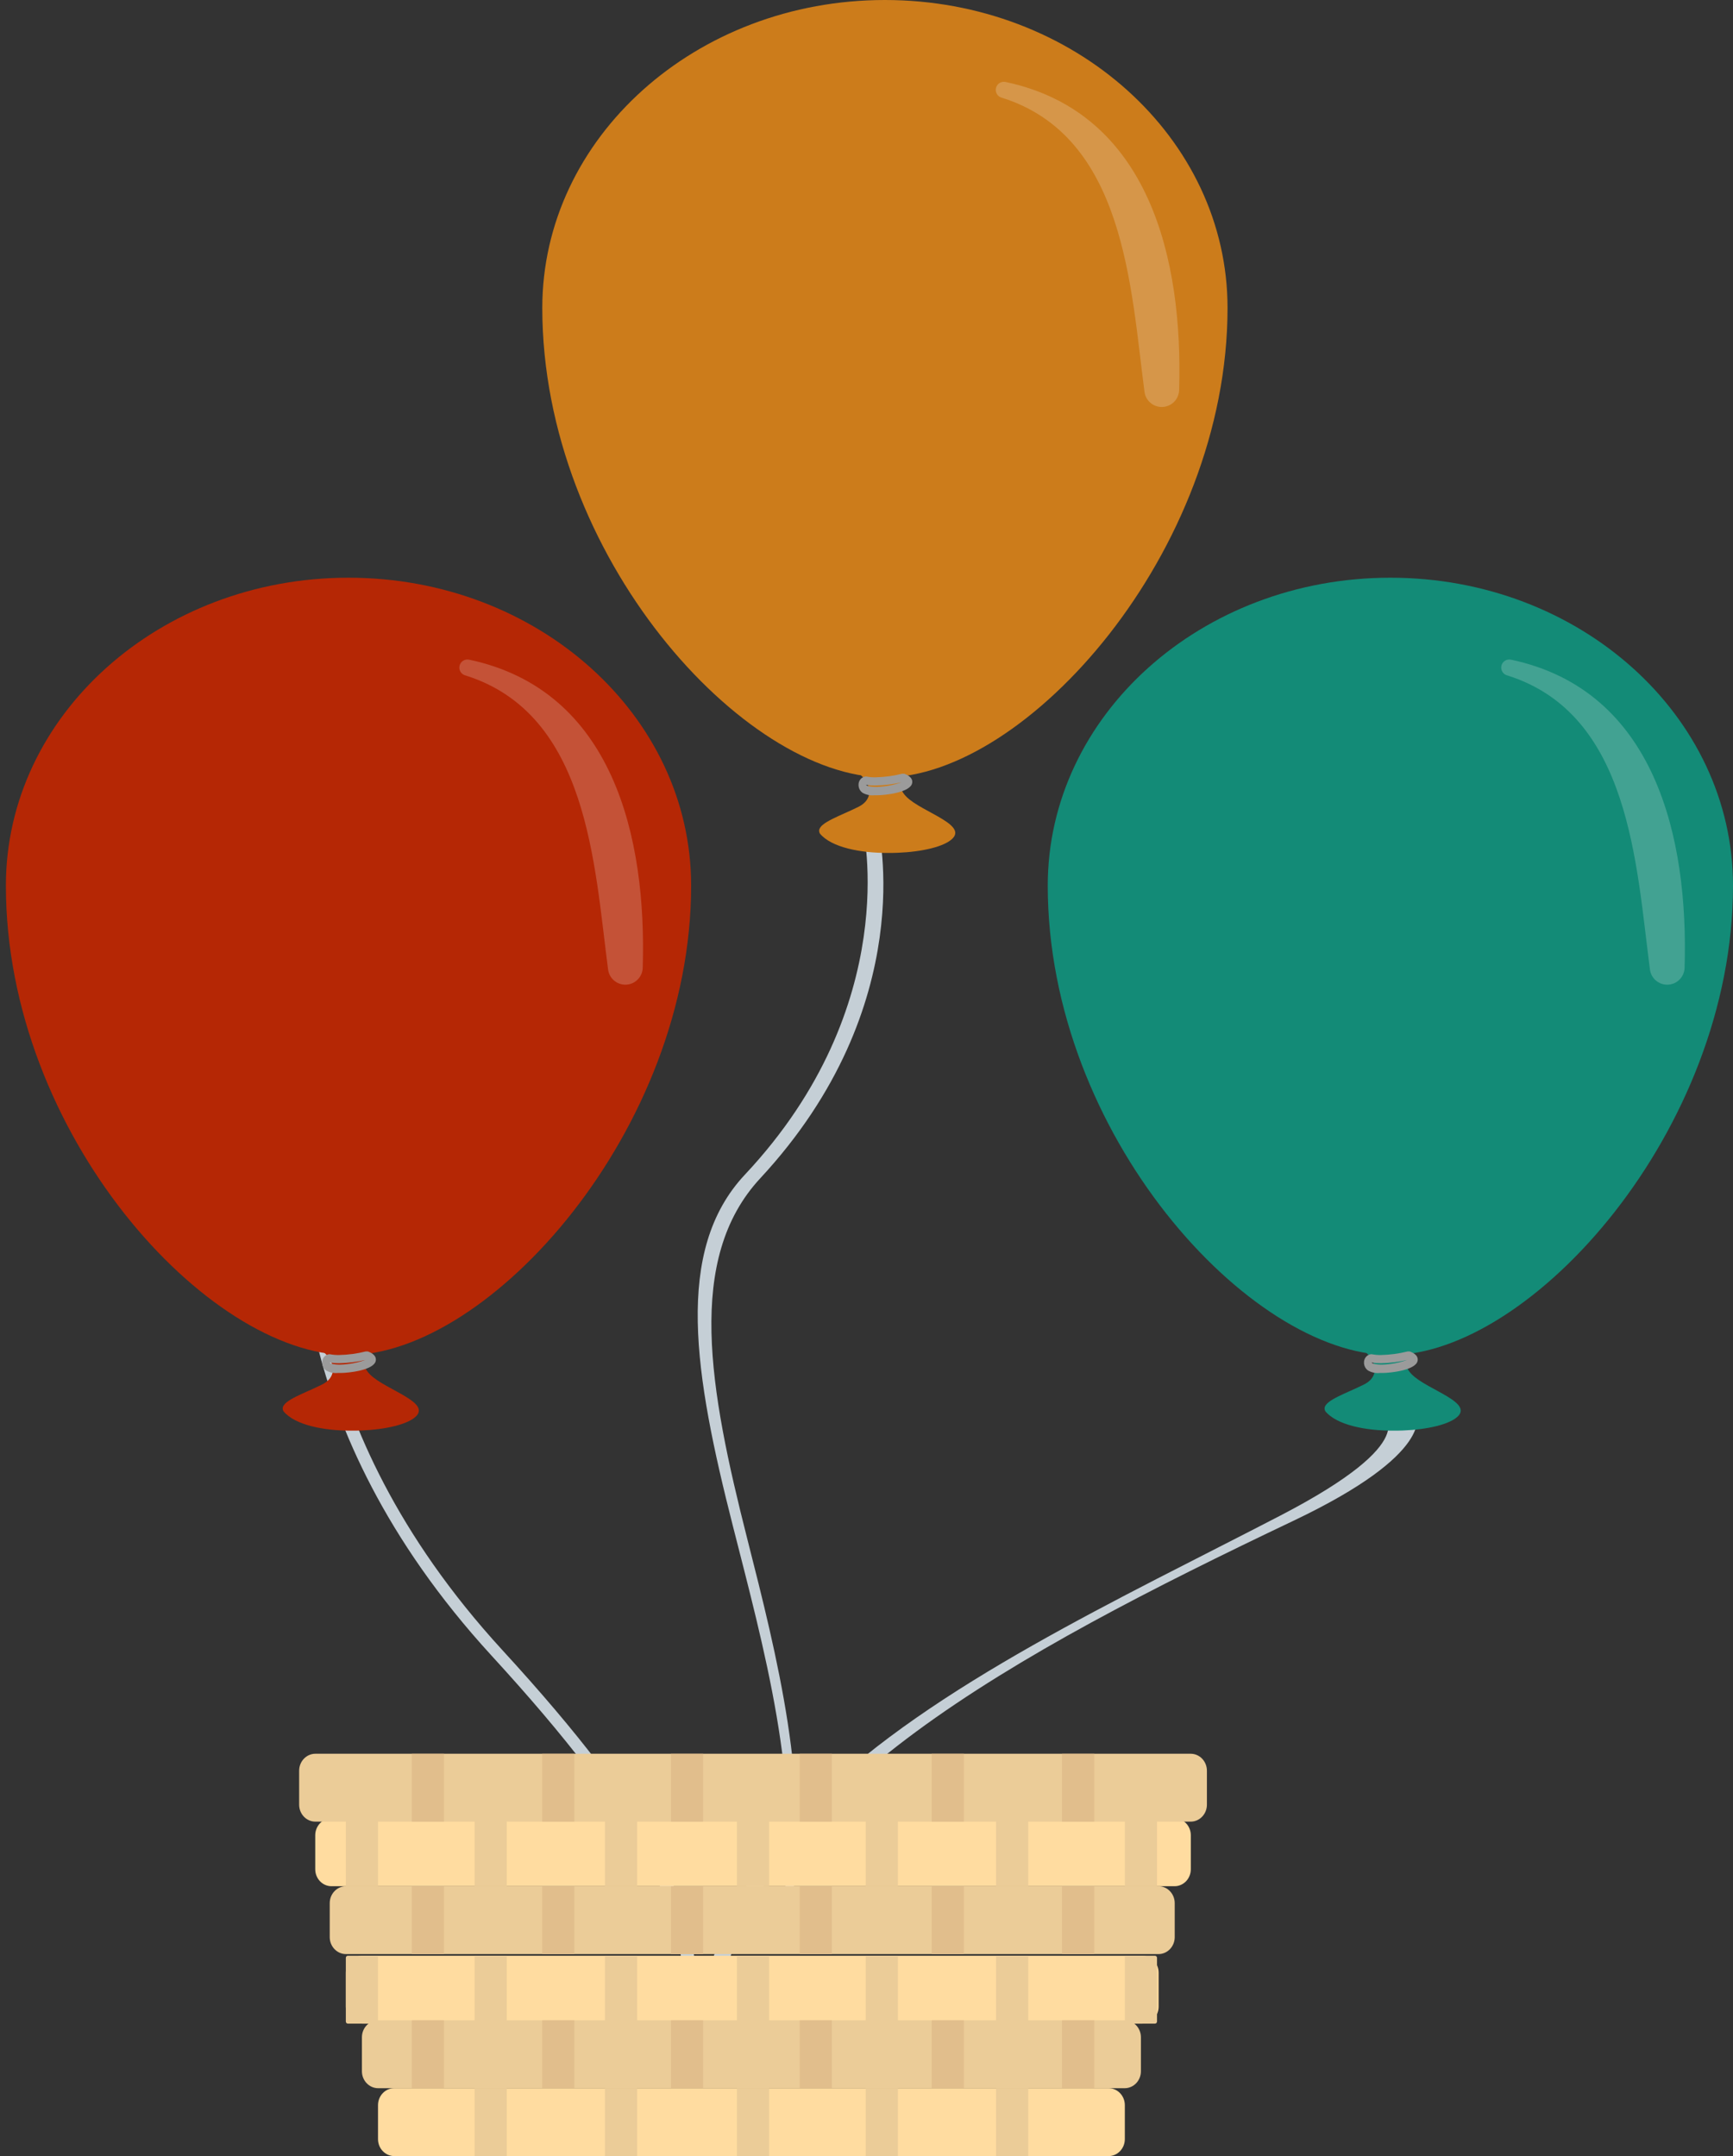 <?xml version="1.0" encoding="UTF-8"?>
<svg width="168px" height="209px" viewBox="0 0 168 209" version="1.1" xmlns="http://www.w3.org/2000/svg" xmlns:xlink="http://www.w3.org/1999/xlink">
    <rect x="0" y="0" width="168" height="209" fill="#333333" stroke="none"/>
    <!-- Generator: Sketch 61.2 (89653) - https://sketch.com -->
    <title>balloons</title>
    <desc>Created with Sketch.</desc>
    <g id="Page-1" stroke="none" stroke-width="1" fill="none" fill-rule="evenodd">
        <g id="Balloons" transform="translate(-1870, -1339)">
            <g id="balloons" transform="translate(1870, 1339)">
                <g id="Asset-2" transform="translate(84, 96.5) scale(-1, 1) translate(-84, -96.5) " fill-rule="nonzero">
                    <path d="M138.565,116.952 L137.304,117.052 C137.304,117.252 139.805,137.596 119.31,159.942 C104.321,176.274 100.527,184.928 100.466,192.829 C100.9,192.796 101.338,192.839 101.747,192.952 C101.747,185.167 105.52,176.651 120.356,160.481 C141.108,137.85 138.596,117.16 138.565,116.952 Z" id="Path" fill="#C5CFD6"></path>
                    <path d="M95.56,149.163 C92.653,160.601 89.429,173.304 91.319,184.952 C91.913,184.975 91.643,184.798 92.152,184.952 C90.156,173.271 94.037,159.417 96.957,147.907 C100.685,133.259 102.686,121.214 95.787,113.863 C80.364,97.43 84.329,80.249 84.382,80.052 L82.883,80.052 C82.883,80.23 78.658,97.376 94.306,114.225 C101.536,122.017 99.248,134.641 95.56,149.163 Z" id="Path" fill="#C5CFD6"></path>
                    <path d="M88.705,174.269 C77.585,163.365 59.347,154.941 43.864,146.904 C29.773,139.589 33.994,137.103 33.994,136.952 L30.7,136.952 C30.7,137.109 28.725,140.806 42.599,147.41 C69.871,160.39 94.39,173.757 98.032,192.952 C98.499,192.811 99.038,192.723 99.603,192.693 C98.355,186.332 94.672,180.106 88.705,174.269 Z" id="Path" fill="#C5CFD6"></path>
                    <g id="Group" transform="translate(49, 0)">
                        <path d="M35.128,74.657 C35.811,74.661 36.255,74.683 36.136,74.738 C34.941,75.296 33.856,77.247 35.784,78.212 C37.471,79.056 39.489,79.706 39.59,80.475 C39.595,80.519 39.595,80.556 39.59,80.594 C39.581,80.665 39.555,80.738 39.51,80.812 C38.394,82.145 35.597,82.693 32.898,82.68 C30.478,82.695 28.109,82.276 27.009,81.56 C24.68,80.043 29.608,78.791 31.151,77.213 C32.694,75.634 30.323,74.749 30.323,74.749 C30.323,74.749 30.412,74.745 30.568,74.74 C30.563,74.738 31.115,74.721 31.873,74.702 C32.677,74.681 33.658,74.66 34.467,74.657 Z" id="Combined-Shape" fill="#CC7C1B"></path>
                        <path d="M66.429,29.849 C66.429,53.945 46.867,75.354 33.214,75.354 C19.562,75.354 5.25801624e-13,53.564 5.25801624e-13,29.849 C5.25801624e-13,13.364 14.871,-3.97903932e-13 33.214,-3.97903932e-13 C51.558,-3.97903932e-13 66.429,13.364 66.429,29.849 L66.429,29.849 Z" id="Path" fill="#CC7C1B"></path>
                        <path d="M5.617,7.946 C5.193,7.854 4.774,8.122 4.681,8.546 C4.589,8.97 4.857,9.388 5.282,9.481 C17.18,13.239 17.745,27.812 19.078,37.939 C19.169,38.829 19.941,39.492 20.835,39.45 C21.729,39.408 22.434,38.674 22.441,37.78 C22.821,25.227 19.608,10.91 5.617,7.946 Z" id="Path" fill-opacity="0.2" fill="#FFFFFF" transform="translate(13.567, 23.69) scale(-1, 1) translate(-13.567, -23.69) "></path>
                        <path d="M34.247,77.089 L33.974,77.089 C33.206,77.089 30.701,76.82 30.57,75.886 C30.489,75.328 31.125,75.081 31.327,75.005 L31.438,75.005 L31.55,75.005 C32.394,75.216 33.258,75.331 34.126,75.349 C34.423,75.355 34.721,75.329 35.015,75.274 L35.105,75.274 C35.498,75.319 35.79,75.681 35.772,76.101 C35.768,76.414 35.611,76.703 35.358,76.863 C35.015,77.049 34.63,77.128 34.247,77.089 L34.247,77.089 Z M31.479,75.789 C32.299,76.09 33.157,76.256 34.025,76.283 C34.752,76.283 35.035,76.144 35.035,76.079 L35.035,76.079 C34.737,76.126 34.436,76.147 34.136,76.144 C33.249,76.126 32.365,76.014 31.499,75.811 L31.479,75.789 Z" id="Shape" fill="#9B9B9B"></path>
                    </g>
                    <g id="Group" transform="translate(101, 56)">
                        <path d="M35.128,74.657 C35.811,74.661 36.255,74.683 36.136,74.738 C34.941,75.296 33.856,77.247 35.784,78.212 C37.471,79.056 39.489,79.706 39.59,80.475 C39.595,80.519 39.595,80.556 39.59,80.594 C39.581,80.665 39.555,80.738 39.51,80.812 C38.394,82.145 35.597,82.693 32.898,82.68 C30.478,82.695 28.109,82.276 27.009,81.56 C24.68,80.043 29.608,78.791 31.151,77.213 C32.694,75.634 30.323,74.749 30.323,74.749 C30.323,74.749 30.412,74.745 30.568,74.74 C30.563,74.738 31.115,74.721 31.873,74.702 C32.677,74.681 33.658,74.66 34.467,74.657 Z" id="Combined-Shape" fill="#B52705"></path>
                        <path d="M66.429,29.849 C66.429,53.945 46.867,75.354 33.214,75.354 C19.562,75.354 5.25801624e-13,53.564 5.25801624e-13,29.849 C5.25801624e-13,13.364 14.871,-3.97903932e-13 33.214,-3.97903932e-13 C51.558,-3.97903932e-13 66.429,13.364 66.429,29.849 L66.429,29.849 Z" id="Path" fill="#B52705"></path>
                        <path d="M5.617,7.946 C5.193,7.854 4.774,8.122 4.681,8.546 C4.589,8.97 4.857,9.388 5.282,9.481 C17.18,13.239 17.745,27.812 19.078,37.939 C19.169,38.829 19.941,39.492 20.835,39.45 C21.729,39.408 22.434,38.674 22.441,37.78 C22.821,25.227 19.608,10.91 5.617,7.946 Z" id="Path" fill-opacity="0.2" fill="#FFFFFF" transform="translate(13.567, 23.69) scale(-1, 1) translate(-13.567, -23.69) "></path>
                        <path d="M34.247,77.089 L33.974,77.089 C33.206,77.089 30.701,76.82 30.57,75.886 C30.489,75.328 31.125,75.081 31.327,75.005 L31.438,75.005 L31.55,75.005 C32.394,75.216 33.258,75.331 34.126,75.349 C34.423,75.355 34.721,75.329 35.015,75.274 L35.105,75.274 C35.498,75.319 35.79,75.681 35.772,76.101 C35.768,76.414 35.611,76.703 35.358,76.863 C35.015,77.049 34.63,77.128 34.247,77.089 L34.247,77.089 Z M31.479,75.789 C32.299,76.09 33.157,76.256 34.025,76.283 C34.752,76.283 35.035,76.144 35.035,76.079 L35.035,76.079 C34.737,76.126 34.436,76.147 34.136,76.144 C33.249,76.126 32.365,76.014 31.499,75.811 L31.479,75.789 Z" id="Shape" fill="#9B9B9B"></path>
                    </g>
                    <g id="Group" transform="translate(0, 56)">
                        <path d="M35.128,74.657 C35.811,74.661 36.255,74.683 36.136,74.738 C34.941,75.296 33.856,77.247 35.784,78.212 C37.471,79.056 39.489,79.706 39.59,80.475 C39.595,80.519 39.595,80.556 39.59,80.594 C39.581,80.665 39.555,80.738 39.51,80.812 C38.394,82.145 35.597,82.693 32.898,82.68 C30.478,82.695 28.109,82.276 27.009,81.56 C24.68,80.043 29.608,78.791 31.151,77.213 C32.694,75.634 30.323,74.749 30.323,74.749 C30.323,74.749 30.412,74.745 30.568,74.74 C30.563,74.738 31.115,74.721 31.873,74.702 C32.677,74.681 33.658,74.66 34.467,74.657 Z" id="Combined-Shape" fill="#138B77"></path>
                        <path d="M66.429,29.849 C66.429,53.945 46.867,75.354 33.214,75.354 C19.562,75.354 5.25801624e-13,53.564 5.25801624e-13,29.849 C5.25801624e-13,13.364 14.871,-3.97903932e-13 33.214,-3.97903932e-13 C51.558,-3.97903932e-13 66.429,13.364 66.429,29.849 L66.429,29.849 Z" id="Path" fill="#138B77"></path>
                        <path d="M5.617,7.946 C5.193,7.854 4.774,8.122 4.681,8.546 C4.589,8.97 4.857,9.388 5.282,9.481 C17.18,13.239 17.745,27.812 19.078,37.939 C19.169,38.829 19.941,39.492 20.835,39.45 C21.729,39.408 22.434,38.674 22.441,37.78 C22.821,25.227 19.608,10.91 5.617,7.946 Z" id="Path" fill-opacity="0.2" fill="#FFFFFF" transform="translate(13.567, 23.69) scale(-1, 1) translate(-13.567, -23.69) "></path>
                        <path d="M34.247,77.089 L33.974,77.089 C33.206,77.089 30.701,76.82 30.57,75.886 C30.489,75.328 31.125,75.081 31.327,75.005 L31.438,75.005 L31.55,75.005 C32.394,75.216 33.258,75.331 34.126,75.349 C34.423,75.355 34.721,75.329 35.015,75.274 L35.105,75.274 C35.498,75.319 35.79,75.681 35.772,76.101 C35.768,76.414 35.611,76.703 35.358,76.863 C35.015,77.049 34.63,77.128 34.247,77.089 L34.247,77.089 Z M31.479,75.789 C32.299,76.09 33.157,76.256 34.025,76.283 C34.752,76.283 35.035,76.144 35.035,76.079 L35.035,76.079 C34.737,76.126 34.436,76.147 34.136,76.144 C33.249,76.126 32.365,76.014 31.499,75.811 L31.479,75.789 Z" id="Shape" fill="#9B9B9B"></path>
                    </g>
                </g>
                <g id="basket" transform="translate(29, 170)">
                    <path d="M84.868,12.84 L3.132,12.84 C2.264,12.84 1.56,12.103 1.56,11.194 L1.56,7.904 C1.56,6.996 2.264,6.259 3.132,6.259 L84.868,6.259 C85.736,6.259 86.44,6.996 86.44,7.904 L86.44,11.194 C86.44,12.103 85.736,12.84 84.868,12.84 L84.868,12.84 Z" id="Shape" fill="#FFDCA0"></path>
                    <rect id="Rectangle-path" fill="#EBCC98" x="42.44" y="6.259" width="3.121" height="6.58"></rect>
                    <rect id="Rectangle-path" fill="#EBCC98" x="29.645" y="6.259" width="3.121" height="6.58"></rect>
                    <rect id="Rectangle-path" fill="#EBCC98" x="4.525" y="6.259" width="3.121" height="6.58"></rect>
                    <rect id="Rectangle-path" fill="#EBCC98" x="67.56" y="6.259" width="3.121" height="6.58"></rect>
                    <rect id="Rectangle-path" fill="#EBCC98" x="80.043" y="6.259" width="3.121" height="6.58"></rect>
                    <rect id="Rectangle-path" fill="#EBCC98" x="17.007" y="6.259" width="3.121" height="6.58"></rect>
                    <rect id="Rectangle-path" fill="#EBCC98" x="54.922" y="6.259" width="3.121" height="6.58"></rect>
                    <path d="M81.743,26.16 L6.101,26.16 C5.231,26.16 4.525,25.424 4.525,24.515 L4.525,21.225 C4.525,20.317 5.231,19.58 6.101,19.58 L81.743,19.58 C82.613,19.58 83.319,20.317 83.319,21.225 L83.319,24.515 C83.319,25.424 82.613,26.16 81.743,26.16 L81.743,26.16 Z" id="Shape" fill="#FFDCA0"></path>
                    <rect id="Rectangle-path" fill="#EBCC98" x="42.44" y="19.58" width="3.121" height="6.58"></rect>
                    <rect id="Rectangle-path" fill="#EBCC98" x="29.645" y="19.58" width="3.121" height="6.58"></rect>
                    <path d="M7.645,26.16 L4.72,26.16 C4.612,26.16 4.525,26.068 4.525,25.955 L4.525,19.786 C4.525,19.672 4.612,19.58 4.72,19.58 L7.645,19.58 L7.645,26.16 L7.645,26.16 Z" id="Shape" fill="#EBCC98"></path>
                    <rect id="Rectangle-path" fill="#EBCC98" x="67.56" y="19.58" width="3.121" height="6.58"></rect>
                    <path d="M82.968,26.16 L80.043,26.16 L80.043,19.58 L82.968,19.58 C83.076,19.58 83.163,19.672 83.163,19.786 L83.163,25.955 C83.163,26.068 83.076,26.16 82.968,26.16 L82.968,26.16 Z" id="Shape" fill="#EBCC98"></path>
                    <rect id="Rectangle-path" fill="#EBCC98" x="17.007" y="19.58" width="3.121" height="6.58"></rect>
                    <rect id="Rectangle-path" fill="#EBCC98" x="54.922" y="19.58" width="3.121" height="6.58"></rect>
                    <path d="M78.469,39 L9.219,39 C8.35,39 7.645,38.263 7.645,37.355 L7.645,34.065 C7.645,33.156 8.35,32.42 9.219,32.42 L78.469,32.42 C79.338,32.42 80.043,33.156 80.043,34.065 L80.043,37.355 C80.042,38.263 79.338,39 78.469,39 L78.469,39 Z" id="Shape" fill="#FFDCA0"></path>
                    <rect id="Rectangle-path" fill="#EBCC98" x="42.44" y="32.42" width="3.121" height="6.58"></rect>
                    <rect id="Rectangle-path" fill="#EBCC98" x="29.645" y="32.42" width="3.121" height="6.58"></rect>
                    <rect id="Rectangle-path" fill="#EBCC98" x="67.56" y="32.42" width="3.121" height="6.58"></rect>
                    <rect id="Rectangle-path" fill="#EBCC98" x="17.007" y="32.42" width="3.121" height="6.58"></rect>
                    <rect id="Rectangle-path" fill="#EBCC98" x="54.922" y="32.42" width="3.121" height="6.58"></rect>
                    <path d="M86.429,6.58 L1.571,6.58 C0.704,6.58 0,5.844 0,4.935 L0,1.645 C0,0.737 0.704,0 1.571,0 L86.429,0 C87.296,0 88,0.737 88,1.645 L88,4.935 C88,5.844 87.296,6.58 86.429,6.58 L86.429,6.58 Z" id="Shape" fill="#EBCC98"></path>
                    <polygon id="Rectangle-path" fill="#E1BE8C" points="48.525 0 51.645 0 51.645 6.58 48.525 6.58"></polygon>
                    <rect id="Rectangle-path" fill="#E1BE8C" x="36.043" y="0" width="3.121" height="6.58"></rect>
                    <rect id="Rectangle-path" fill="#E1BE8C" x="10.922" y="0" width="3.121" height="6.58"></rect>
                    <polygon id="Rectangle-path" fill="#E1BE8C" points="73.957 0 77.078 0 77.078 6.58 73.957 6.58"></polygon>
                    <rect id="Rectangle-path" fill="#E1BE8C" x="23.56" y="0" width="3.121" height="6.58"></rect>
                    <polygon id="Rectangle-path" fill="#E1BE8C" points="61.319 0 64.44 0 64.44 6.58 61.319 6.58"></polygon>
                    <path d="M83.304,19.42 L4.54,19.42 C3.67,19.42 2.965,18.683 2.965,17.775 L2.965,14.485 C2.965,13.576 3.67,12.84 4.54,12.84 L83.304,12.84 C84.174,12.84 84.879,13.576 84.879,14.485 L84.879,17.775 C84.879,18.683 84.174,19.42 83.304,19.42 L83.304,19.42 Z" id="Shape" fill="#EBCC98"></path>
                    <polygon id="Rectangle-path" fill="#E1BE8C" points="48.525 12.84 51.645 12.84 51.645 19.42 48.525 19.42"></polygon>
                    <rect id="Rectangle-path" fill="#E1BE8C" x="36.043" y="12.84" width="3.121" height="6.58"></rect>
                    <rect id="Rectangle-path" fill="#E1BE8C" x="10.922" y="12.84" width="3.121" height="6.58"></rect>
                    <polygon id="Rectangle-path" fill="#E1BE8C" points="73.957 12.84 77.078 12.84 77.078 19.42 73.957 19.42"></polygon>
                    <rect id="Rectangle-path" fill="#E1BE8C" x="23.56" y="12.84" width="3.121" height="6.58"></rect>
                    <polygon id="Rectangle-path" fill="#E1BE8C" points="61.319 12.84 64.44 12.84 64.44 19.42 61.319 19.42"></polygon>
                    <path d="M80.029,32.42 L7.658,32.42 C6.79,32.42 6.085,31.683 6.085,30.775 L6.085,27.485 C6.085,26.576 6.79,25.84 7.658,25.84 L80.029,25.84 C80.898,25.84 81.603,26.576 81.603,27.485 L81.603,30.775 C81.603,31.683 80.898,32.42 80.029,32.42 L80.029,32.42 Z" id="Shape" fill="#EBCC98"></path>
                    <polygon id="Rectangle-path" fill="#E1BE8C" points="48.525 25.84 51.645 25.84 51.645 32.42 48.525 32.42"></polygon>
                    <rect id="Rectangle-path" fill="#E1BE8C" x="36.043" y="25.84" width="3.121" height="6.58"></rect>
                    <rect id="Rectangle-path" fill="#E1BE8C" x="10.922" y="25.84" width="3.121" height="6.58"></rect>
                    <polygon id="Rectangle-path" fill="#E1BE8C" points="73.957 25.84 77.078 25.84 77.078 32.42 73.957 32.42"></polygon>
                    <rect id="Rectangle-path" fill="#E1BE8C" x="23.56" y="25.84" width="3.121" height="6.58"></rect>
                    <polygon id="Rectangle-path" fill="#E1BE8C" points="61.319 25.84 64.44 25.84 64.44 32.42 61.319 32.42"></polygon>
                </g>
            </g>
        </g>
    </g>
</svg>